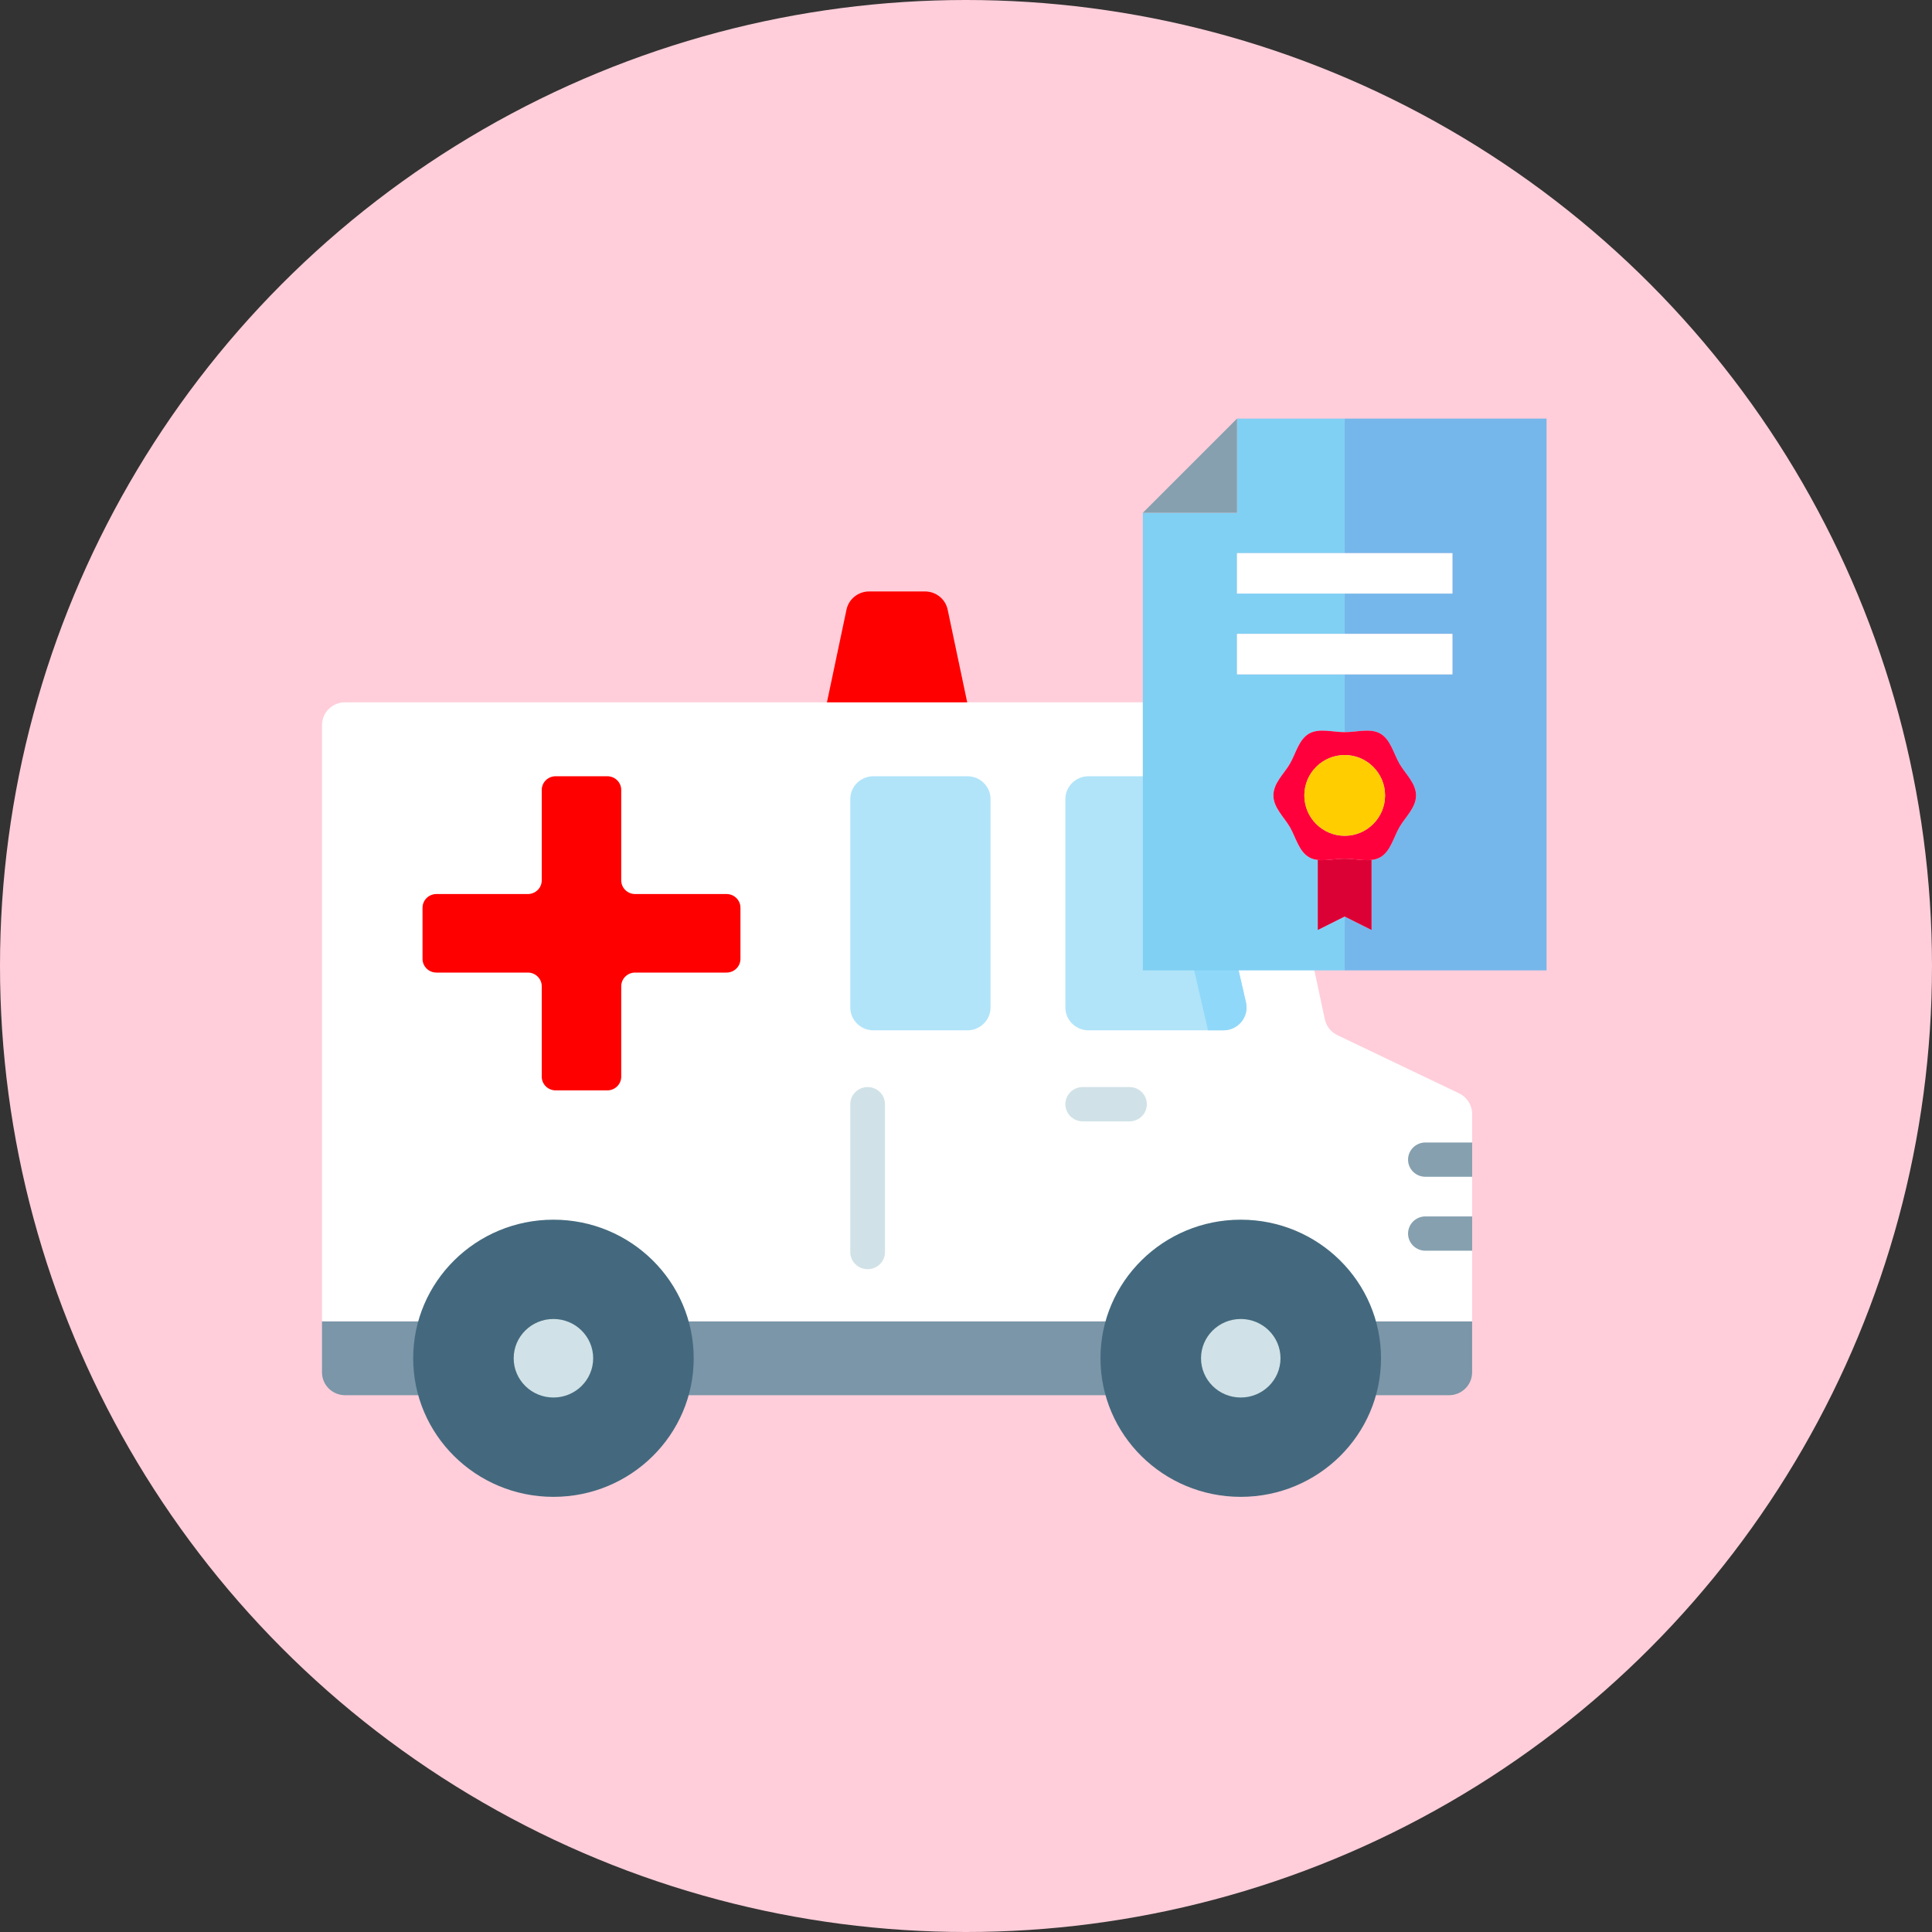 <svg width="120" height="120" viewBox="0 0 120 120" fill="none" xmlns="http://www.w3.org/2000/svg">
<rect x="0" y="0" width="120" height="120" fill="#333333" stroke="none"/>
<circle cx="60" cy="60" r="60" fill="#FFCEDA"/>
<path d="M89.999 86.659H21.437C20.643 86.659 20 86.023 20 85.239V82.068H91.436V85.239C91.436 86.023 90.793 86.659 89.999 86.659Z" fill="#7A96A8"/>
<path d="M82.288 63.311L78.319 44.748C78.179 44.091 77.592 43.621 76.913 43.621H21.437C20.643 43.621 20 44.257 20 45.041V82.069H91.436V69.187C91.436 68.642 91.121 68.146 90.625 67.909L83.069 64.296C82.668 64.105 82.38 63.741 82.288 63.311Z" fill="white"/>
<path d="M66.172 62.575V49.634C66.172 48.85 66.815 48.214 67.609 48.214H73.01C73.681 48.214 74.263 48.673 74.412 49.319L77.389 62.26C77.593 63.148 76.909 63.995 75.987 63.995H67.609C66.815 63.995 66.172 63.359 66.172 62.575Z" fill="#B1E4F9"/>
<path d="M73.012 48.214H71.4L75.03 63.995H75.988C76.911 63.995 77.594 63.148 77.39 62.26L74.413 49.319C74.265 48.673 73.683 48.214 73.012 48.214Z" fill="#90D8F9"/>
<path d="M52.812 62.575V49.634C52.812 48.85 53.456 48.214 54.25 48.214H60.087C60.881 48.214 61.524 48.85 61.524 49.634V62.575C61.524 63.359 60.881 63.995 60.087 63.995H54.25C53.456 63.995 52.812 63.359 52.812 62.575Z" fill="#B1E4F9"/>
<path d="M77.065 92.972C81.877 92.972 85.777 89.118 85.777 84.365C85.777 79.611 81.877 75.757 77.065 75.757C72.254 75.757 68.353 79.611 68.353 84.365C68.353 89.118 72.254 92.972 77.065 92.972Z" fill="#44697E"/>
<path d="M77.066 86.802C78.429 86.802 79.534 85.711 79.534 84.364C79.534 83.017 78.429 81.925 77.066 81.925C75.703 81.925 74.598 83.017 74.598 84.364C74.598 85.711 75.703 86.802 77.066 86.802Z" fill="#D0E2E7"/>
<path d="M34.376 92.972C39.187 92.972 43.087 89.118 43.087 84.365C43.087 79.611 39.187 75.757 34.376 75.757C29.564 75.757 25.664 79.611 25.664 84.365C25.664 89.118 29.564 92.972 34.376 92.972Z" fill="#44697E"/>
<path d="M34.375 86.802C35.738 86.802 36.843 85.711 36.843 84.364C36.843 83.017 35.738 81.925 34.375 81.925C33.011 81.925 31.906 83.017 31.906 84.364C31.906 85.711 33.011 86.802 34.375 86.802Z" fill="#D0E2E7"/>
<path d="M45.128 55.53H39.448C38.972 55.53 38.586 55.149 38.586 54.678V49.066C38.586 48.595 38.2 48.214 37.723 48.214H34.511C34.035 48.214 33.649 48.595 33.649 49.066V54.678C33.649 55.149 33.263 55.53 32.787 55.53H27.107C26.63 55.53 26.244 55.912 26.244 56.383V59.556C26.244 60.027 26.63 60.408 27.107 60.408H32.787C33.263 60.408 33.649 60.79 33.649 61.26V66.873C33.649 67.343 34.035 67.725 34.511 67.725H37.723C38.2 67.725 38.586 67.343 38.586 66.873V61.26C38.586 60.79 38.972 60.408 39.448 60.408H45.128C45.605 60.408 45.991 60.027 45.991 59.556V56.383C45.991 55.912 45.605 55.53 45.128 55.53Z" fill="#FF0000"/>
<path d="M60.075 43.623H51.363L52.577 37.867C52.716 37.208 53.303 36.736 53.984 36.736H57.454C58.135 36.736 58.722 37.208 58.861 37.867L60.075 43.623Z" fill="#FF0000"/>
<path d="M70.154 69.65H67.25C66.654 69.65 66.172 69.173 66.172 68.585C66.172 67.996 66.654 67.519 67.25 67.519H70.154C70.749 67.519 71.232 67.996 71.232 68.585C71.232 69.173 70.749 69.65 70.154 69.65Z" fill="#D0E2E7"/>
<path d="M91.439 73.092H88.535C87.939 73.092 87.457 72.615 87.457 72.027C87.457 71.439 87.94 70.962 88.535 70.962H91.439V73.092Z" fill="#86A0AF"/>
<path d="M91.439 77.684H88.535C87.939 77.684 87.457 77.207 87.457 76.619C87.457 76.031 87.94 75.554 88.535 75.554H91.439V77.684Z" fill="#86A0AF"/>
<path d="M53.891 78.831C53.295 78.831 52.812 78.355 52.812 77.766V68.585C52.812 67.996 53.295 67.519 53.891 67.519C54.486 67.519 54.968 67.996 54.968 68.585V77.766C54.969 78.354 54.486 78.831 53.891 78.831Z" fill="#D0E2E7"/>
<g clip-path="url(#clip0)">
<path d="M81.849 57.764V53.412C81.656 53.389 81.472 53.339 81.305 53.243C80.671 52.876 80.485 52.004 80.118 51.37C79.762 50.755 79.091 50.167 79.091 49.405C79.091 48.644 79.762 48.056 80.118 47.441C80.485 46.807 80.671 45.935 81.305 45.568C81.92 45.212 82.76 45.477 83.521 45.477V41.882H76.834V39.374H83.521V36.867H76.834V34.359H83.521V26H76.834V31.851H70.982V60.272H83.521V56.929L81.849 57.764Z" fill="#80D0F4"/>
<path d="M83.522 26V34.359H90.209V36.867H83.522V39.374H90.209V41.882H83.522V45.477C84.283 45.477 85.122 45.212 85.737 45.568C86.371 45.935 86.558 46.807 86.925 47.441C87.28 48.056 87.952 48.644 87.952 49.405C87.952 50.167 87.28 50.755 86.925 51.37C86.558 52.004 86.371 52.876 85.737 53.243C85.57 53.339 85.387 53.389 85.193 53.412V57.764L83.522 56.929V60.272H96.06V26H83.522Z" fill="#76B7EB"/>
<path d="M76.834 36.867H83.521H90.209V34.359H83.521H76.834V36.867Z" fill="white"/>
<path d="M76.834 41.882H83.521H90.209V39.374H83.521H76.834V41.882Z" fill="white"/>
<path d="M76.834 26L70.982 31.851H76.834V26Z" fill="#86A0AF"/>
<path d="M83.519 53.334C82.964 53.334 82.368 53.473 81.848 53.412V57.764L83.519 56.928L85.191 57.764V53.412C84.671 53.473 84.075 53.334 83.519 53.334Z" fill="#DC0135"/>
<path d="M81.306 45.568C80.672 45.935 80.486 46.806 80.119 47.441C79.763 48.055 79.092 48.644 79.092 49.405C79.092 50.166 79.763 50.755 80.119 51.37C80.486 52.004 80.672 52.875 81.306 53.242C81.473 53.339 81.657 53.389 81.85 53.411C82.371 53.473 82.967 53.334 83.522 53.334C84.077 53.334 84.673 53.473 85.194 53.411C85.388 53.389 85.571 53.339 85.738 53.242C86.372 52.875 86.558 52.004 86.925 51.37C87.281 50.755 87.952 50.166 87.952 49.405C87.952 48.644 87.281 48.055 86.925 47.441C86.558 46.806 86.372 45.935 85.738 45.568C85.123 45.212 84.284 45.476 83.522 45.476C82.761 45.476 81.921 45.212 81.306 45.568ZM86.03 49.405C86.03 50.79 84.907 51.913 83.522 51.913C82.137 51.913 81.014 50.79 81.014 49.405C81.014 48.02 82.137 46.897 83.522 46.897C84.907 46.897 86.03 48.02 86.03 49.405Z" fill="#FF003D"/>
<path d="M83.521 51.913C84.906 51.913 86.029 50.79 86.029 49.405C86.029 48.02 84.906 46.898 83.521 46.898C82.136 46.898 81.014 48.02 81.014 49.405C81.014 50.79 82.136 51.913 83.521 51.913Z" fill="#FFCD00"/>
</g>
<defs>
<clipPath id="clip0">
<rect x="66.385" y="26" width="34.272" height="34.272" fill="white"/>
</clipPath>
</defs>
</svg>
